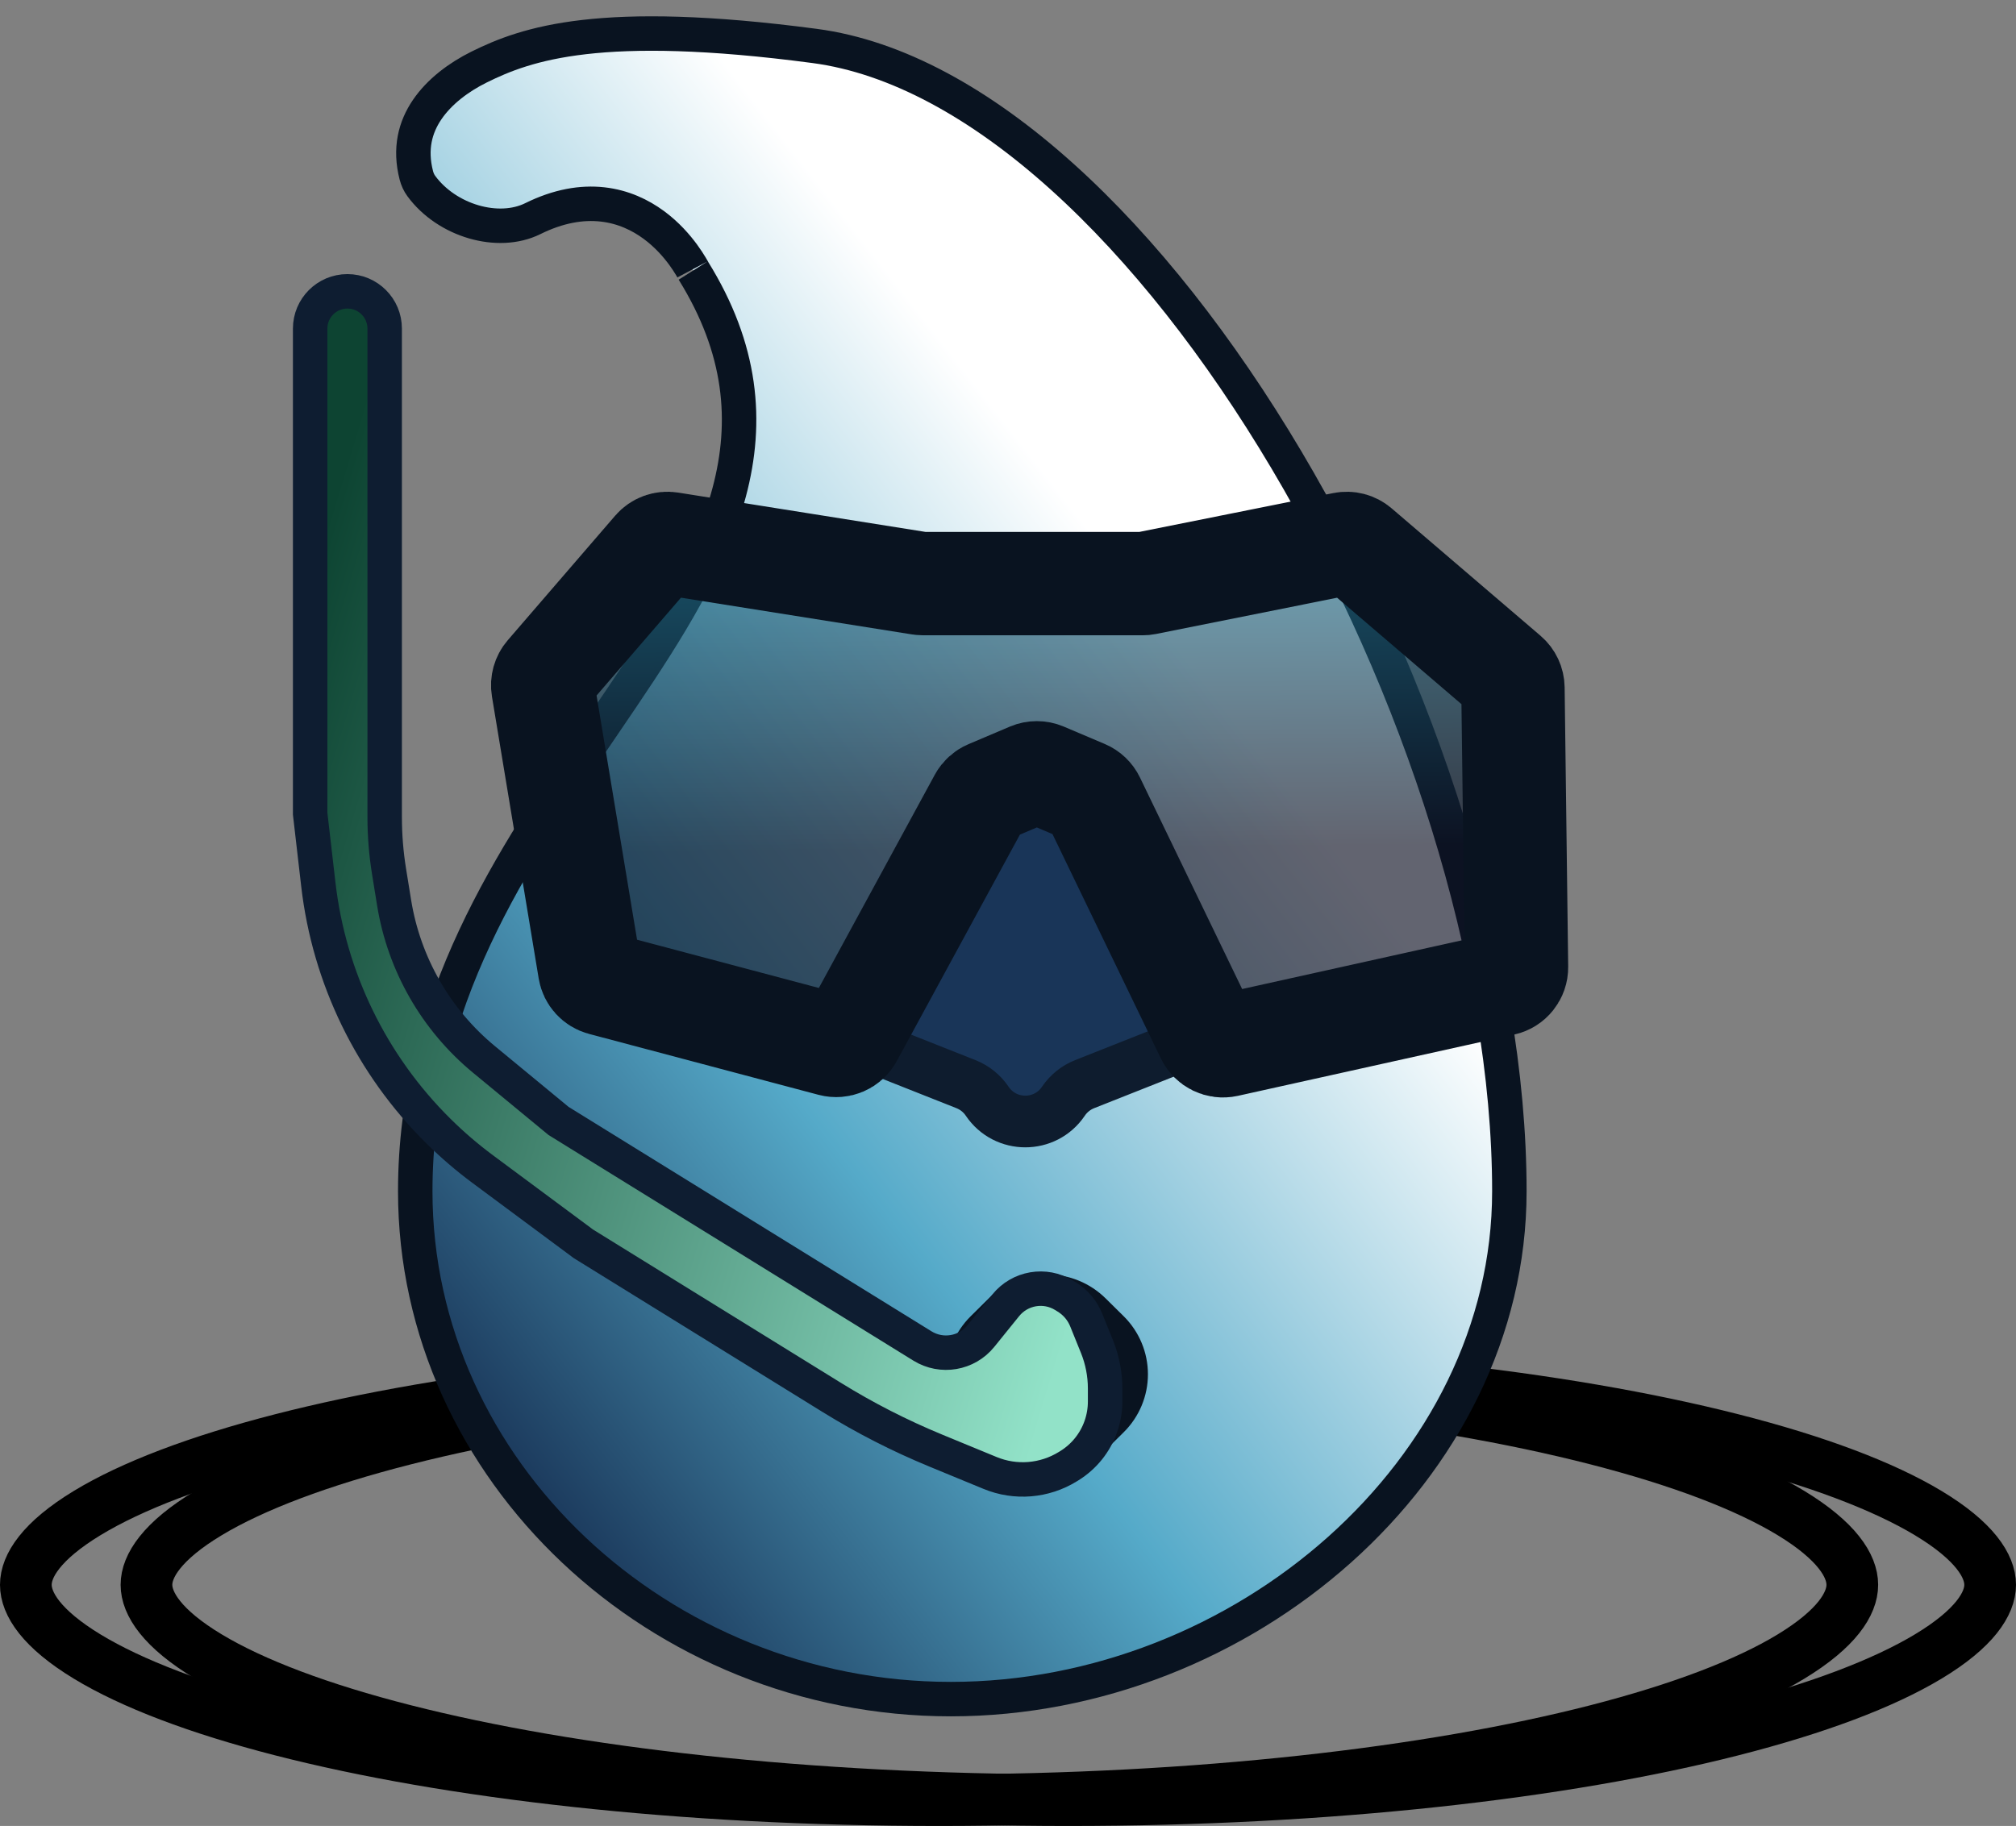 <svg width="117" height="106" viewBox="0 0 117 106" fill="none" xmlns="http://www.w3.org/2000/svg">
<rect x="0" y="0" width="117" height="106" fill="#808080" stroke="none"/>
<path d="M107.5 92C107.5 93.095 106.606 94.547 103.938 96.167C101.36 97.733 97.53 99.197 92.664 100.447C82.955 102.941 69.462 104.5 54.5 104.5C39.538 104.5 26.045 102.941 16.336 100.447C11.47 99.197 7.64 97.733 5.062 96.167C2.394 94.547 1.5 93.095 1.5 92C1.5 90.905 2.394 89.453 5.062 87.833C7.64 86.267 11.47 84.803 16.336 83.553C26.045 81.059 39.538 79.5 54.5 79.5C69.462 79.5 82.955 81.059 92.664 83.553C97.53 84.803 101.36 86.267 103.938 87.833C106.606 89.453 107.5 90.905 107.5 92Z" stroke="black" stroke-width="3"/>
<path d="M115.5 92C115.5 93.088 114.601 94.541 111.904 96.164C109.3 97.731 105.433 99.196 100.521 100.446C90.72 102.941 77.1 104.5 62 104.5C46.9 104.5 33.28 102.941 23.479 100.446C18.567 99.196 14.7 97.731 12.096 96.164C9.399 94.541 8.5 93.088 8.5 92C8.5 90.912 9.399 89.459 12.096 87.836C14.7 86.269 18.567 84.804 23.479 83.554C33.28 81.059 46.9 79.5 62 79.5C77.1 79.5 90.72 81.059 100.521 83.554C105.433 84.804 109.3 86.269 111.904 87.836C114.601 89.459 115.5 90.912 115.5 92Z" stroke="black" stroke-width="3"/>
<path d="M47.276 2.667L47.276 2.667C52.015 3.293 56.915 6.002 61.633 10.248C66.341 14.486 70.803 20.198 74.661 26.7C82.385 39.719 87.597 55.751 87.597 69.152C87.597 85.329 72.13 98.636 55.182 98.636C38.282 98.636 24.099 85.385 24.099 69.152C24.099 58.111 29.719 49.858 34.891 42.265C35.291 41.677 35.689 41.093 36.082 40.511C38.779 36.516 41.245 32.609 42.32 28.574C43.414 24.464 43.06 20.253 40.236 15.708C40.261 15.747 40.015 15.289 39.65 14.79C39.271 14.273 38.704 13.616 37.936 13.052C37.163 12.485 36.175 12.003 34.972 11.868C33.764 11.733 32.41 11.956 30.923 12.692C28.911 13.688 25.935 12.82 24.451 10.8C24.32 10.622 24.221 10.409 24.161 10.175C23.765 8.633 24.097 7.386 24.789 6.366C25.502 5.316 26.622 4.479 27.801 3.894C30.55 2.531 34.825 1.02 47.276 2.667Z" fill="url(#paint0_linear_557_1621)" stroke="#091320" stroke-width="2"/>
<path d="M64.851 51.328L62.418 46.509C62.259 46.194 62.047 45.904 61.796 45.655C61.188 45.053 60.36 44.709 59.504 44.709C58.648 44.709 57.82 45.053 57.212 45.655C56.961 45.904 56.749 46.194 56.59 46.509L54.157 51.328L50.302 58.964C50.2 59.165 50.147 59.388 50.147 59.614C50.147 60.206 50.508 60.737 51.059 60.955L56.062 62.937C56.563 63.136 56.992 63.481 57.292 63.927C58.349 65.497 60.659 65.497 61.716 63.927C62.017 63.481 62.445 63.136 62.946 62.937L67.95 60.955C68.5 60.737 68.861 60.206 68.861 59.614C68.861 59.388 68.808 59.165 68.706 58.964L64.851 51.328Z" fill="#193558" stroke="#0E1C2E" stroke-width="3"/>
<path d="M56.888 46.406L49.408 60.167C49.188 60.572 48.719 60.774 48.273 60.656L34.954 57.12C34.574 57.019 34.288 56.705 34.224 56.317L31.51 39.943C31.461 39.65 31.545 39.351 31.739 39.126L37.975 31.894C38.202 31.631 38.547 31.505 38.89 31.559L53.412 33.868C53.464 33.876 53.517 33.88 53.569 33.88H66.312C66.378 33.88 66.444 33.874 66.509 33.861L77.965 31.566C78.266 31.506 78.578 31.587 78.811 31.787L87.455 39.186C87.674 39.373 87.801 39.645 87.805 39.933L88.011 56.141C88.017 56.615 87.69 57.028 87.228 57.13L71.193 60.686C70.74 60.786 70.278 60.562 70.076 60.145L63.456 46.438C63.351 46.22 63.17 46.047 62.947 45.952L60.564 44.941C60.315 44.836 60.033 44.836 59.783 44.941L57.376 45.963C57.168 46.051 56.996 46.208 56.888 46.406Z" fill="url(#paint1_linear_557_1621)" fill-opacity="0.65" stroke="#091320" stroke-width="6"/>
<path d="M57.726 75.737L56.682 76.77C55.879 77.565 55.428 78.648 55.428 79.778C55.428 80.907 55.879 81.99 56.682 82.784L57.726 83.818C58.537 84.622 59.633 85.073 60.774 85.073C61.916 85.073 63.012 84.622 63.823 83.818L64.867 82.784C65.669 81.99 66.121 80.907 66.121 79.778C66.121 78.648 65.669 77.565 64.867 76.77L63.823 75.737C63.012 74.933 61.916 74.482 60.774 74.482C59.633 74.482 58.537 74.933 57.726 75.737Z" fill="#091320" stroke="#091320"/>
<path d="M61.913 75.292L61.761 75.198C60.647 74.508 59.193 74.756 58.369 75.775L56.927 77.559C56.103 78.578 54.65 78.825 53.535 78.136L32.417 65.073L28.092 61.505C25.304 59.206 23.449 55.97 22.872 52.403L22.578 50.586C22.41 49.543 22.325 48.489 22.325 47.432V38.317V27.614V20.48V19.075C22.325 17.88 21.357 16.912 20.163 16.912C18.968 16.912 18 17.88 18 19.075V20.48V27.614V36.533V41.884V47.235L18.474 51.339C19.1 56.765 21.557 61.815 25.439 65.657C26.246 66.456 27.108 67.196 28.019 67.872L33.859 72.207L39.626 75.775L45.393 79.342L48.277 81.126C50.196 82.313 52.209 83.342 54.295 84.203L55.485 84.694L57.459 85.507C58.936 86.117 60.615 85.98 61.974 85.139L62.061 85.086C62.48 84.826 62.852 84.498 63.163 84.114C63.792 83.335 64.136 82.363 64.136 81.361V80.608C64.136 79.772 63.975 78.944 63.662 78.169L63.038 76.626C62.815 76.073 62.421 75.606 61.913 75.292Z" fill="url(#paint2_linear_557_1621)" stroke="#0E1D31" stroke-width="2"/>
<defs>
<linearGradient id="paint0_linear_557_1621" x1="78.466" y1="50.305" x2="30.409" y2="87.748" gradientUnits="userSpaceOnUse">
<stop stop-color="white"/>
<stop offset="0.552" stop-color="#55AAC9"/>
<stop offset="1" stop-color="#193558"/>
</linearGradient>
<linearGradient id="paint1_linear_557_1621" x1="59.941" y1="59.349" x2="59.706" y2="32.916" gradientUnits="userSpaceOnUse">
<stop offset="0.38" stop-color="#0E1123"/>
<stop offset="1" stop-color="#206B86"/>
</linearGradient>
<linearGradient id="paint2_linear_557_1621" x1="64.136" y1="70.129" x2="11.751" y2="54.338" gradientUnits="userSpaceOnUse">
<stop stop-color="#92E2C8"/>
<stop offset="1" stop-color="#0D4432"/>
</linearGradient>
</defs>
</svg>
